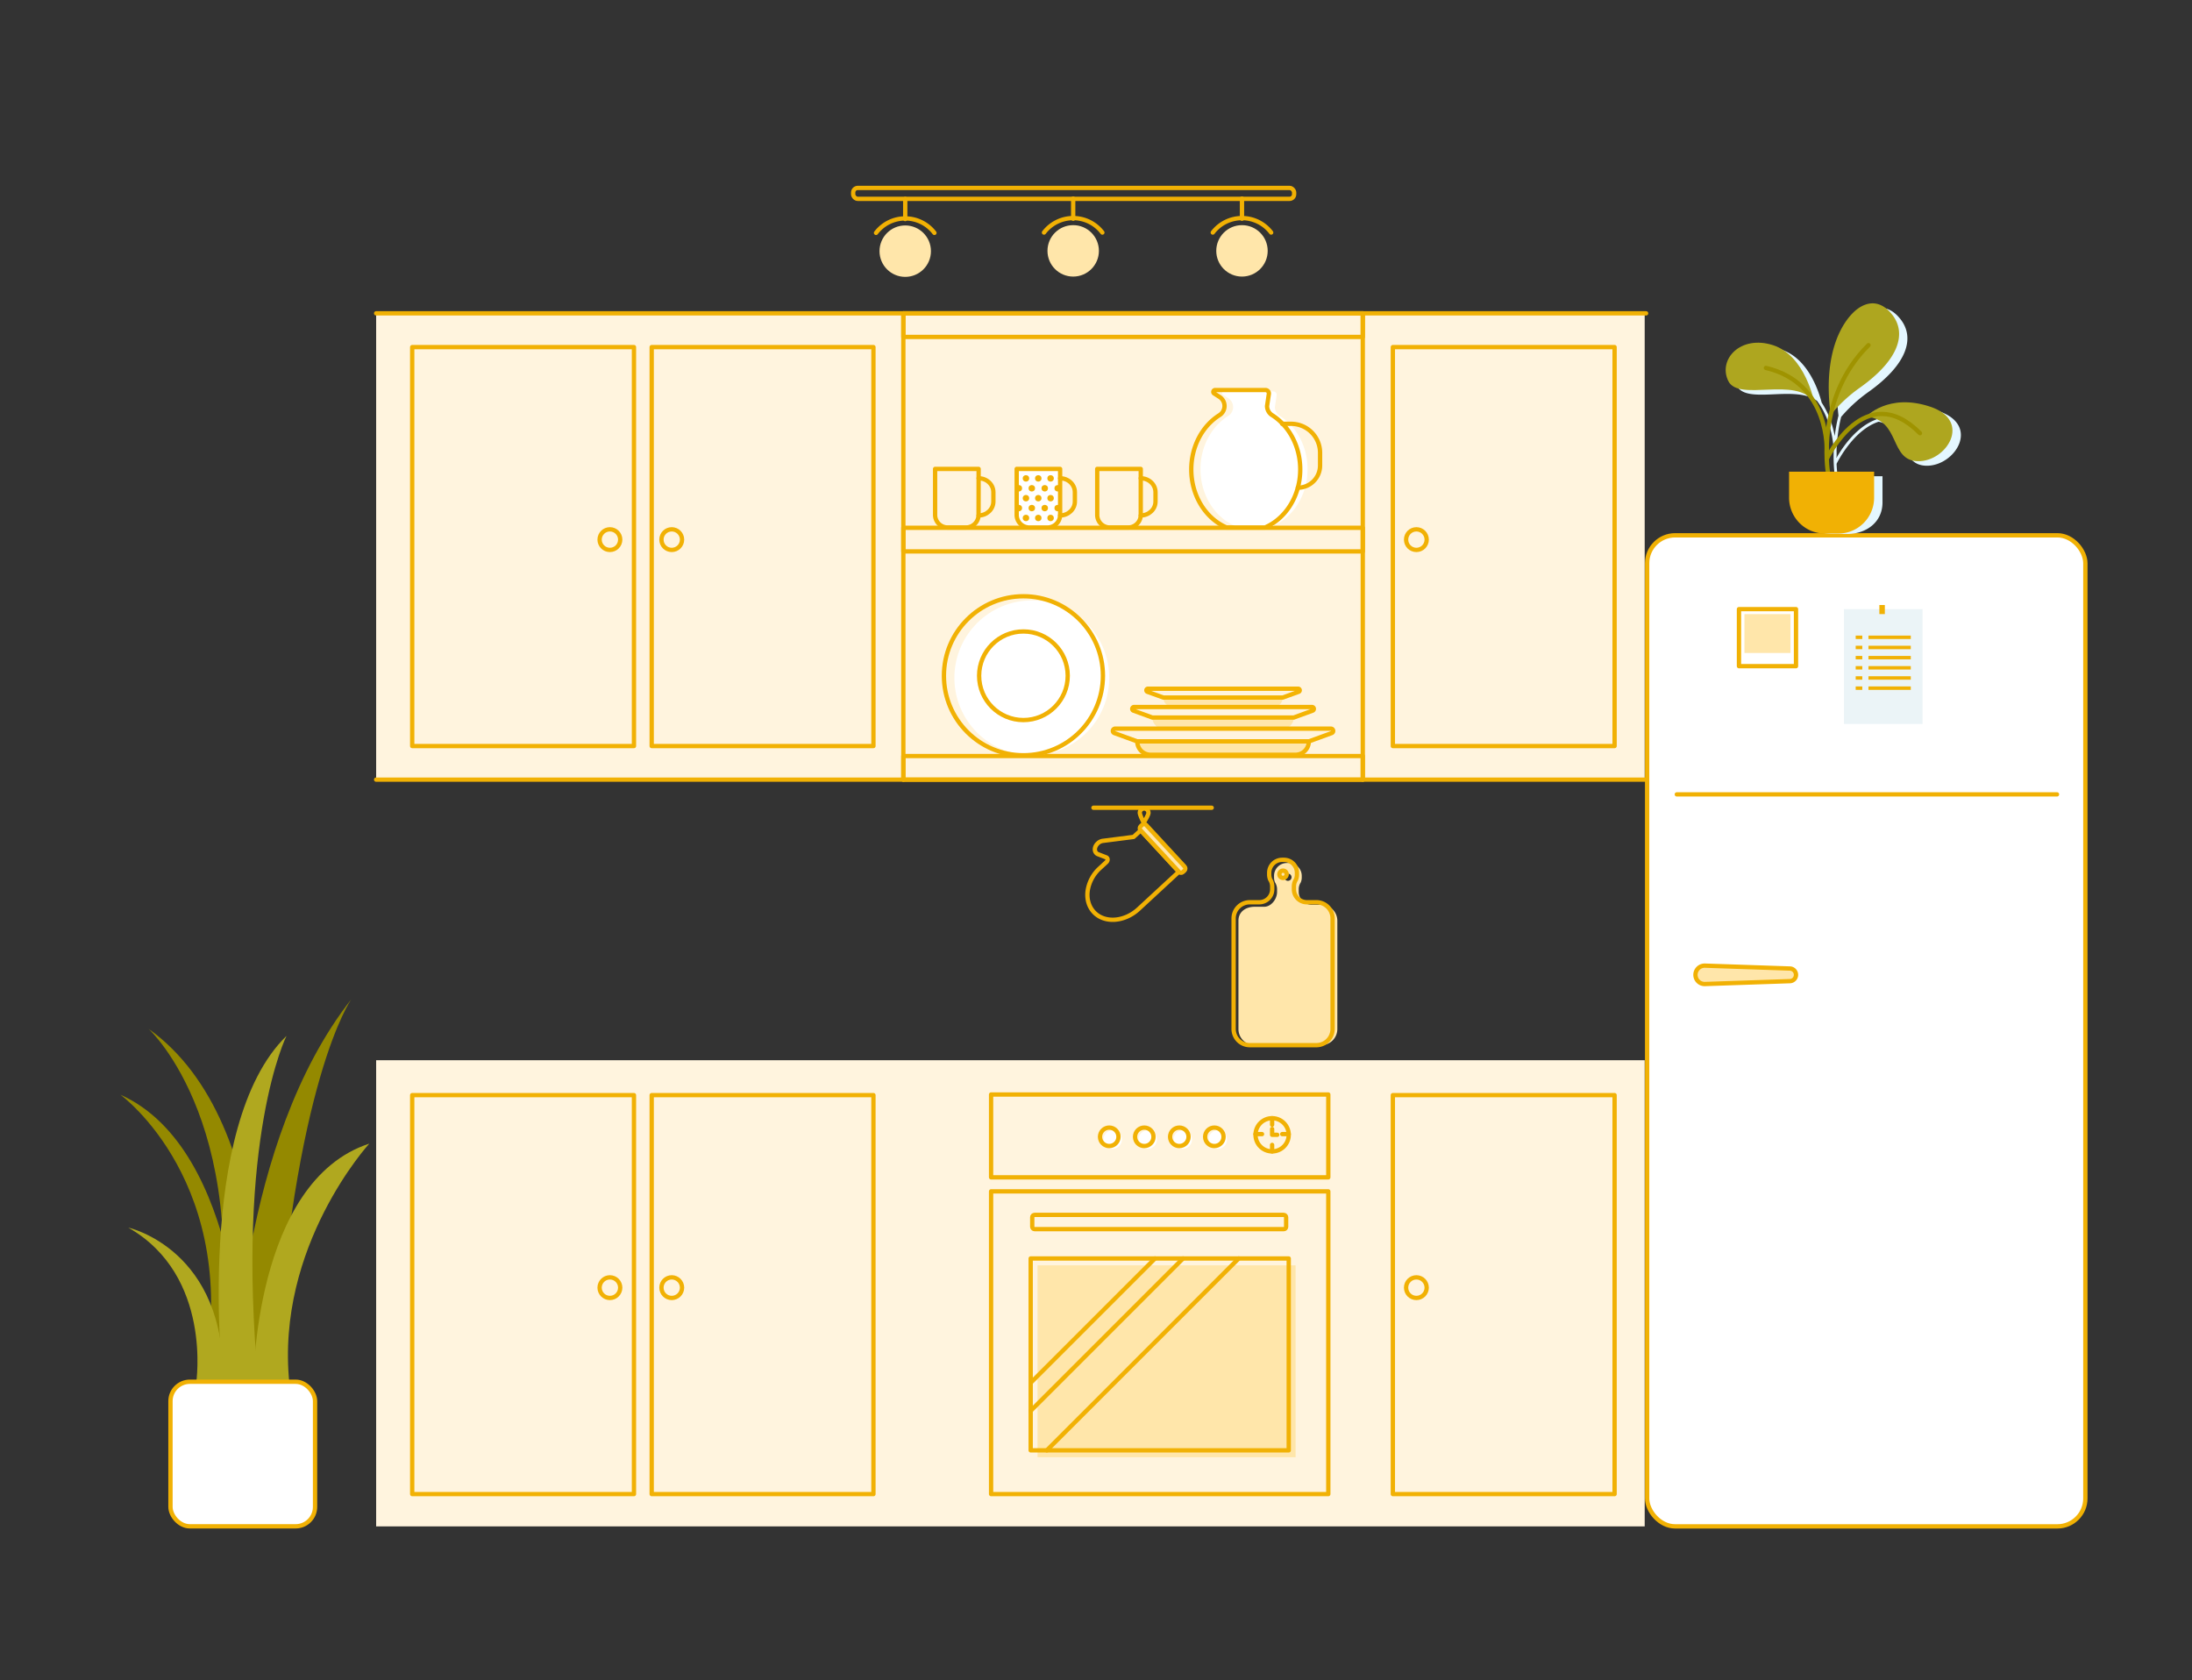 <svg xmlns="http://www.w3.org/2000/svg" viewBox="0 0 1525 1169"><rect x="0" y="0" width="1525" height="1169" fill="#333333" stroke="none"/><defs><style>.cls-1{isolation:isolate;}.cls-2{fill:#fff4de;}.cls-15,.cls-3,.cls-8{fill:none;}.cls-10,.cls-3,.cls-6{stroke:#f1b104;}.cls-10,.cls-15,.cls-3,.cls-6,.cls-8{stroke-linecap:round;stroke-linejoin:round;stroke-width:3px;}.cls-4,.cls-6{fill:#ffe6aa;}.cls-10,.cls-5{fill:#fff;}.cls-7{fill:#c6efff;}.cls-8{stroke:#f4b404;}.cls-9{fill:#f1b104;}.cls-11{fill:#ebf4f7;}.cls-12{mix-blend-mode:multiply;}.cls-13{fill:#e4f7ff;}.cls-14{fill:#aea61f;}.cls-15{stroke:#9f9300;}.cls-16{fill:#948900;}.cls-17{fill:#b0a81f;}</style></defs><g class="cls-1"><g id="Layer_1" data-name="Layer 1"><g id="KITCHEN_FURNITURE" data-name="KITCHEN FURNITURE"><g id="BOTTOM"><g id="FURNITURE"><rect class="cls-2" x="261.69" y="737.59" width="882.54" height="324.3"/><rect class="cls-3" x="286.78" y="761.87" width="154.27" height="277.55"/><circle class="cls-3" cx="424.32" cy="895.81" r="7.17"/><circle class="cls-3" cx="467.34" cy="895.81" r="7.17"/><rect class="cls-3" x="453.39" y="761.87" width="154.27" height="277.55"/><rect class="cls-3" x="969.02" y="761.87" width="154.27" height="277.55"/><circle class="cls-3" cx="985.4" cy="895.81" r="7.17"/><g id="COOKSTOVE"><rect class="cls-3" x="689.51" y="761.43" width="234.6" height="57.63"/><rect class="cls-3" x="689.51" y="828.82" width="234.6" height="210.6"/><rect class="cls-4" x="721.83" y="880.28" width="179.53" height="133.49"/><rect class="cls-3" x="717.05" y="875.5" width="179.53" height="133.49"/><rect class="cls-3" x="718.14" y="845.19" width="176.63" height="9.92" rx="1.62"/><line class="cls-3" x1="803.57" y1="875.5" x2="717.82" y2="961.25"/><line class="cls-3" x1="823.07" y1="875.5" x2="717.05" y2="981.52"/><line class="cls-3" x1="861.78" y1="875.5" x2="728.29" y2="1008.99"/><circle class="cls-3" cx="885.03" cy="789.47" r="11.55"/><line class="cls-3" x1="885.03" y1="782.45" x2="885.03" y2="777.92"/><line class="cls-3" x1="885.03" y1="801.02" x2="885.03" y2="796.49"/><line class="cls-3" x1="878.01" y1="788.99" x2="873.48" y2="788.99"/><line class="cls-3" x1="896.58" y1="788.99" x2="892.05" y2="788.99"/><polyline class="cls-3" points="885.03 785.42 885.03 789.47 888.61 789.47"/><circle class="cls-5" cx="774.11" cy="792.78" r="6.42"/><circle class="cls-5" cx="798.48" cy="792.78" r="6.42"/><circle class="cls-5" cx="822.86" cy="792.78" r="6.42"/><circle class="cls-5" cx="847.23" cy="792.78" r="6.42"/><circle class="cls-3" cx="771.72" cy="790.87" r="6.42"/><circle class="cls-3" cx="796.09" cy="790.87" r="6.42"/><circle class="cls-3" cx="820.47" cy="790.87" r="6.42"/><circle class="cls-3" cx="844.84" cy="790.87" r="6.42"/></g></g><g id="OVEN_MITT" data-name="OVEN MITT"><path class="cls-3" d="M763.77,586.67a6.36,6.36,0,0,1,3.48-1.69l21.37-2.73,5-4.57,26.58,28.77-28.12,26c-9.53,8.8-23.23,10-30.72,2.45-3.95-4-5.43-9.59-4.64-15.3a26.54,26.54,0,0,1,8.49-15.66l4.52-4.17c1.19-1.1,1.09-2.84-.19-3.33l-5.86-2.27a3.07,3.07,0,0,1-1-.74C761.09,591.78,761.5,588.77,763.77,586.67Z"/><rect class="cls-6" x="787.15" y="587.57" width="43.33" height="5.34" rx="1.86" transform="translate(924.06 1584.86) rotate(-132.73)"/><path class="cls-3" d="M799,565.59c-.08,1.66-3.32,6.74-3.32,6.74s-2.78-5.34-2.7-7a3,3,0,0,1,6,.27Z"/><line class="cls-3" x1="760.72" y1="561.94" x2="842.99" y2="561.94"/></g><g id="CUTTING_BOARD" data-name="CUTTING BOARD"><path class="cls-4" d="M919.12,629.4h-6.58a8.94,8.94,0,0,1-9-8.85v-1.92a8.76,8.76,0,0,1,.67-3.36,8.33,8.33,0,0,1,.76-1.41,8.81,8.81,0,0,0,.67-3.37v-1.25a8.94,8.94,0,0,0-9-8.86h-1.28a8.94,8.94,0,0,0-9,8.86v1.25a8.81,8.81,0,0,0,.67,3.37,8.33,8.33,0,0,1,.76,1.41,8.76,8.76,0,0,1,.67,3.36v1.92c0,4.88-4,10.28-9,10.28h-6.59c-6.22,0-11.27,3.53-11.27,9.65V716a11.18,11.18,0,0,0,11.27,11.08h46.31A11.18,11.18,0,0,0,930.4,716V640.48A11.18,11.18,0,0,0,919.12,629.4ZM896,612.79a2.5,2.5,0,1,1,2.54-2.49A2.52,2.52,0,0,1,896,612.79Z"/><path class="cls-3" d="M915.78,627.68h-6.59a9,9,0,0,1-9-9v-1.94a9.06,9.06,0,0,1,.67-3.42,8.23,8.23,0,0,1,.76-1.44,9.11,9.11,0,0,0,.67-3.43v-1.27a9,9,0,0,0-9-9H892a9,9,0,0,0-9,9v1.27a9.11,9.11,0,0,0,.67,3.43,8.23,8.23,0,0,1,.76,1.44,9.06,9.06,0,0,1,.67,3.42v1.94a9,9,0,0,1-9,9h-6.59a11.26,11.26,0,0,0-11.27,11.26v76.9a11.27,11.27,0,0,0,11.27,11.27h46.31a11.27,11.27,0,0,0,11.27-11.27v-76.9A11.26,11.26,0,0,0,915.78,627.68Zm-23.16-16.91a2.54,2.54,0,1,1,2.54-2.54A2.54,2.54,0,0,1,892.62,610.77Z"/></g></g><g id="TOP"><g id="FURNITURE-2" data-name="FURNITURE"><rect class="cls-2" x="261.69" y="218.09" width="882.54" height="324.3"/><line class="cls-3" x1="261.69" y1="542.39" x2="1145.48" y2="542.39"/><line class="cls-3" x1="628.47" y1="217.98" x2="628.47" y2="542.38"/><line class="cls-3" x1="948.11" y1="217.98" x2="948.11" y2="542.38"/><rect class="cls-3" x="628.47" y="367.19" width="319.65" height="16.43"/><rect class="cls-3" x="628.47" y="217.98" width="319.65" height="16.43"/><rect class="cls-3" x="628.47" y="525.96" width="319.65" height="16.43"/><rect class="cls-3" x="286.78" y="241.47" width="154.27" height="277.55"/><circle class="cls-3" cx="424.32" cy="375.41" r="7.17"/><circle class="cls-3" cx="467.34" cy="375.41" r="7.17"/><rect class="cls-3" x="453.39" y="241.47" width="154.27" height="277.55"/><line class="cls-3" x1="261.69" y1="217.98" x2="1145.22" y2="217.98"/><rect class="cls-3" x="969.02" y="241.47" width="154.27" height="277.55"/><circle class="cls-3" cx="985.4" cy="375.41" r="7.17"/></g><g id="TABLEWARE"><g id="JUG"><path class="cls-5" d="M909.67,326.39c0,18.07-10,33.48-24.09,39.51H859.27c-14.08-6-24.09-21.44-24.09-39.51,0-15.92,7.77-29.78,19.25-37a7.35,7.35,0,0,0,3.46-6.22h0A7.32,7.32,0,0,0,854.5,277l-3.7-2.36a1.26,1.26,0,0,1,.69-2.32h34.36a2.33,2.33,0,0,1,2.32,2.67l-1.21,8.2a7.35,7.35,0,0,0,3.46,6.22C901.89,296.61,909.67,310.47,909.67,326.39Z"/><path class="cls-3" d="M904.59,326.6c0,18.46-10.18,34.21-24.51,40.37H853.31c-14.33-6.15-24.52-21.91-24.52-40.37,0-16.27,7.91-30.43,19.6-37.78a7.54,7.54,0,0,0,3.52-6.36h0a7.49,7.49,0,0,0-3.46-6.32l-3.76-2.42a1.29,1.29,0,0,1,.7-2.37h35a2.39,2.39,0,0,1,2.36,2.73l-1.24,8.38a7.52,7.52,0,0,0,3.53,6.36C896.69,296.17,904.59,310.34,904.59,326.6Z"/><path class="cls-3" d="M892,294.84h6.2A20.17,20.17,0,0,1,918.39,315v8.82a15.47,15.47,0,0,1-15.47,15.47h0"/></g><g id="DISHES"><circle class="cls-5" cx="717.84" cy="471.57" r="53.86"/><circle class="cls-3" cx="712.01" cy="470.12" r="55.31"/><circle class="cls-3" cx="712.01" cy="470.12" r="30.82"/><path class="cls-7" d="M809.94,485.72h81.89a6.38,6.38,0,0,1-6.37,6.38H816.32a6.38,6.38,0,0,1-6.38-6.38Z"/><path class="cls-7" d="M802.4,499.89h97a7.55,7.55,0,0,1-7.55,7.55H810a7.55,7.55,0,0,1-7.55-7.55Z"/><path class="cls-4" d="M792.08,516.27H909.7a9.16,9.16,0,0,1-9.16,9.15H801.23a9.15,9.15,0,0,1-9.15-9.15Z"/><path class="cls-4" d="M809.34,485.31h83.1a6.47,6.47,0,0,1-6.47,6.47H815.81a6.47,6.47,0,0,1-6.47-6.47Z"/><path class="cls-8" d="M798.64,479.12h104.5a1.11,1.11,0,0,1,.38,2.15l-11.08,4h-83.1l-11.08-4A1.11,1.11,0,0,1,798.64,479.12Z"/><path class="cls-4" d="M801.69,499.18h98.4a7.66,7.66,0,0,1-7.66,7.66H809.35a7.66,7.66,0,0,1-7.66-7.66Z"/><path class="cls-8" d="M789,491.85H912.76a1.31,1.31,0,0,1,.45,2.54l-13.12,4.79h-98.4l-13.13-4.79A1.31,1.31,0,0,1,789,491.85Z"/><path class="cls-8" d="M775.84,506.91h150.1a1.59,1.59,0,0,1,.55,3.08l-15.92,5.8H791.21L775.29,510A1.59,1.59,0,0,1,775.84,506.91Z"/><path class="cls-8" d="M791.21,515.79H910.57a9.29,9.29,0,0,1-9.29,9.29H800.5a9.29,9.29,0,0,1-9.29-9.29Z"/></g><g id="CUPS"><path class="cls-3" d="M680.84,326.23l-.05,32.25a8.79,8.79,0,0,1-9,8.49l-12.22,0a8.79,8.79,0,0,1-9-8.51l0-32.25Z"/><path class="cls-3" d="M680.83,332.73h0c5.68,0,10.28,4.35,10.27,9.7v6.5c0,5.35-4.62,9.68-10.3,9.67h0"/><path class="cls-3" d="M793.63,326.23l0,32.25a8.79,8.79,0,0,1-9.05,8.49l-12.23,0a8.78,8.78,0,0,1-9-8.51l0-32.25Z"/><path class="cls-3" d="M793.62,332.73h0c5.69,0,10.29,4.35,10.28,9.7v6.5c0,5.35-4.62,9.68-10.3,9.67h0"/><path class="cls-5" d="M737.54,326.23l0,32.25a8.79,8.79,0,0,1-9,8.49l-12.22,0a8.79,8.79,0,0,1-9-8.51l0-32.25Z"/><path class="cls-3" d="M737.54,326.23l0,32.25a8.79,8.79,0,0,1-9,8.49l-12.22,0a8.79,8.79,0,0,1-9-8.51l0-32.25Z"/><path class="cls-3" d="M737.53,332.73h0c5.68,0,10.28,4.35,10.27,9.7v6.5c0,5.35-4.62,9.68-10.3,9.67h0"/><circle class="cls-9" cx="713.77" cy="332.81" r="2.24"/><circle class="cls-9" cx="730.91" cy="332.81" r="2.24"/><circle class="cls-9" cx="722.34" cy="332.81" r="2.24"/><circle class="cls-9" cx="708.83" cy="339.69" r="2.24"/><circle class="cls-9" cx="726.84" cy="339.69" r="2.24"/><circle class="cls-9" cx="735.85" cy="339.69" r="2.24"/><circle class="cls-9" cx="717.84" cy="339.69" r="2.24"/><circle class="cls-9" cx="713.77" cy="346.58" r="2.24"/><circle class="cls-9" cx="730.91" cy="346.58" r="2.24"/><circle class="cls-9" cx="722.34" cy="346.58" r="2.24"/><circle class="cls-9" cx="708.83" cy="353.46" r="2.24"/><circle class="cls-9" cx="726.84" cy="353.46" r="2.24"/><circle class="cls-9" cx="735.85" cy="353.46" r="2.24"/><circle class="cls-9" cx="717.84" cy="353.46" r="2.24"/><circle class="cls-9" cx="713.77" cy="360.35" r="2.24"/><circle class="cls-9" cx="730.91" cy="360.35" r="2.24"/><circle class="cls-9" cx="722.34" cy="360.35" r="2.24"/></g></g></g></g><g id="FRIDGE"><rect class="cls-10" x="1145.93" y="372.41" width="304.88" height="689.47" rx="19.44"/><line class="cls-10" x1="1431.08" y1="552.64" x2="1166.58" y2="552.64"/><path class="cls-6" d="M1245.28,682.57l-59.12,2a6.39,6.39,0,0,1-6.61-6.39h0a6.4,6.4,0,0,1,6.61-6.39l59.12,2a4.38,4.38,0,0,1,4.22,4.37h0A4.37,4.37,0,0,1,1245.28,682.57Z"/><rect class="cls-3" x="1209.82" y="423.77" width="39.68" height="39.68"/><rect class="cls-4" x="1213.63" y="427.21" width="32.06" height="27.06"/><rect class="cls-11" x="1282.85" y="423.77" width="54.71" height="79.87"/><rect class="cls-9" x="1291.03" y="442.17" width="4.59" height="2.39"/><rect class="cls-9" x="1299.91" y="442.17" width="29.45" height="2.39"/><rect class="cls-9" x="1291.03" y="449.24" width="4.59" height="2.39"/><rect class="cls-9" x="1299.91" y="449.24" width="29.45" height="2.39"/><rect class="cls-9" x="1291.03" y="456.32" width="4.59" height="2.39"/><rect class="cls-9" x="1299.91" y="456.32" width="29.45" height="2.39"/><rect class="cls-9" x="1291.03" y="463.39" width="4.59" height="2.39"/><rect class="cls-9" x="1299.91" y="463.39" width="29.45" height="2.39"/><rect class="cls-9" x="1291.03" y="477.54" width="4.59" height="2.39"/><rect class="cls-9" x="1299.91" y="477.54" width="29.45" height="2.39"/><rect class="cls-9" x="1291.03" y="470.46" width="4.59" height="2.39"/><rect class="cls-9" x="1299.91" y="470.46" width="29.45" height="2.39"/><rect class="cls-9" x="1307.5" y="420.9" width="3.81" height="6.31"/></g><g id="PLANTS"><g class="cls-12"><path class="cls-13" d="M1340.05,324c-19.18-.5-12.34-26.64-33.08-30.6-17,5.48-28,26.82-29.23,29.24a76.68,76.68,0,0,0,.74,8.5l-1,.16h32.2V349.5c0,13.72-11.12,22-24.83,22h-9.51c-13.71,0-24.83-8.24-24.83-22V331.26h26a103,103,0,0,1-.77-17.46,70.59,70.59,0,0,0-4.17-21.12,54.3,54.3,0,0,0-7.42-13.78c-15.43-11.52-49.3,3-55.93-10.73-7.27-15.05,8.56-32.17,31.14-24.91,18.47,6,25.93,28.77,28,36.86a57.63,57.63,0,0,1,6,11.94,68.91,68.91,0,0,1,3.09,11.27c.1-.85.21-1.71.34-2.59a113.25,113.25,0,0,1,2.26-11.61c-4.91-43,9.68-62.45,16.29-68.81s17.38-10.53,27,1.92,5.45,30.74-23,50.85A104.11,104.11,0,0,0,1280.93,290c-1,3.89-1.64,7.58-2.12,10.94a120.69,120.69,0,0,0-1.1,12.6c.1,2.52,0,4.07,0,4.24h-.09c0,.28,0,.57,0,.84a85.5,85.5,0,0,1,7.43-11c6.34-7.89,13.29-13.28,20.36-15.84,4.16-3.61,18.89-14,43.42-5.73C1378.18,296,1360,324.48,1340.05,324Z"/></g><path class="cls-14" d="M1273.59,288.68a101.83,101.83,0,0,1,20-18.72c28.44-20.11,32.59-38.39,23-50.84s-20.24-8.41-27-1.93S1267.75,243.77,1273.59,288.68Z"/><path class="cls-14" d="M1298.34,289.85s15.33-16.74,44.65-6.88,11.17,38.38-8.81,37.87S1322.46,291.94,1298.34,289.85Z"/><path class="cls-14" d="M1262.19,279.86s-6.11-32.46-28.69-39.73S1195.1,250,1202.36,265,1249.62,261.2,1262.19,279.86Z"/><path class="cls-15" d="M1271.65,328.13s-8.57-51.67,28.28-88"/><path class="cls-15" d="M1270.88,319.28s26.72-56.31,64.86-17.91"/><path class="cls-15" d="M1270.88,314.61s2.84-48-42.31-58.65"/><path class="cls-9" d="M1244.68,328.13h59.16a0,0,0,0,1,0,0v18.13a24.94,24.94,0,0,1-24.94,24.94h-9.28a24.94,24.94,0,0,1-24.94-24.94V328.13a0,0,0,0,1,0,0Z"/><path class="cls-16" d="M163.74,962.13S166.2,794.54,244.4,695.2c0,0-40.33,56.48-53.29,266.93Z"/><path class="cls-16" d="M179.74,962.13s17.56-179.28-76.33-246.35c0,0,76.91,70.07,43.89,246.35Z"/><path class="cls-16" d="M169.48,959.62s-.59-160-85.73-198.06c0,0,85.14,61.9,57.69,198.06Z"/><path class="cls-17" d="M155.09,962.13s-20-178.9,44.24-241.48c0,0-35.59,70.86-19.59,241.48Z"/><path class="cls-17" d="M176.3,962.13s0-140.27,80.62-166.52c0,0-65.33,71.33-55.61,166.52Z"/><path class="cls-17" d="M136.47,962.13S148,887.5,89.29,854.05c0,0,68.55,15.09,65.8,108.08Z"/><rect class="cls-10" x="118.6" y="961.26" width="100.58" height="100.58" rx="13.5"/></g><g id="LAMP"><rect class="cls-3" x="593.57" y="130.73" width="306.77" height="7.61" rx="3.21"/><line class="cls-3" x1="629.78" y1="138.37" x2="629.78" y2="152.39"/><circle class="cls-4" cx="629.78" cy="174.73" r="17.89"/><path class="cls-3" d="M609.47,162a25.55,25.55,0,0,1,40.61,0"/><line class="cls-3" x1="746.63" y1="138.16" x2="746.63" y2="152.17"/><circle class="cls-4" cx="746.63" cy="174.52" r="17.89"/><path class="cls-3" d="M726.32,161.77a25.55,25.55,0,0,1,40.61,0"/><line class="cls-3" x1="864.06" y1="138.16" x2="864.06" y2="152.17"/><circle class="cls-4" cx="864.06" cy="174.52" r="17.89"/><path class="cls-3" d="M843.75,161.77a25.55,25.55,0,0,1,40.61,0"/></g></g></g></svg>